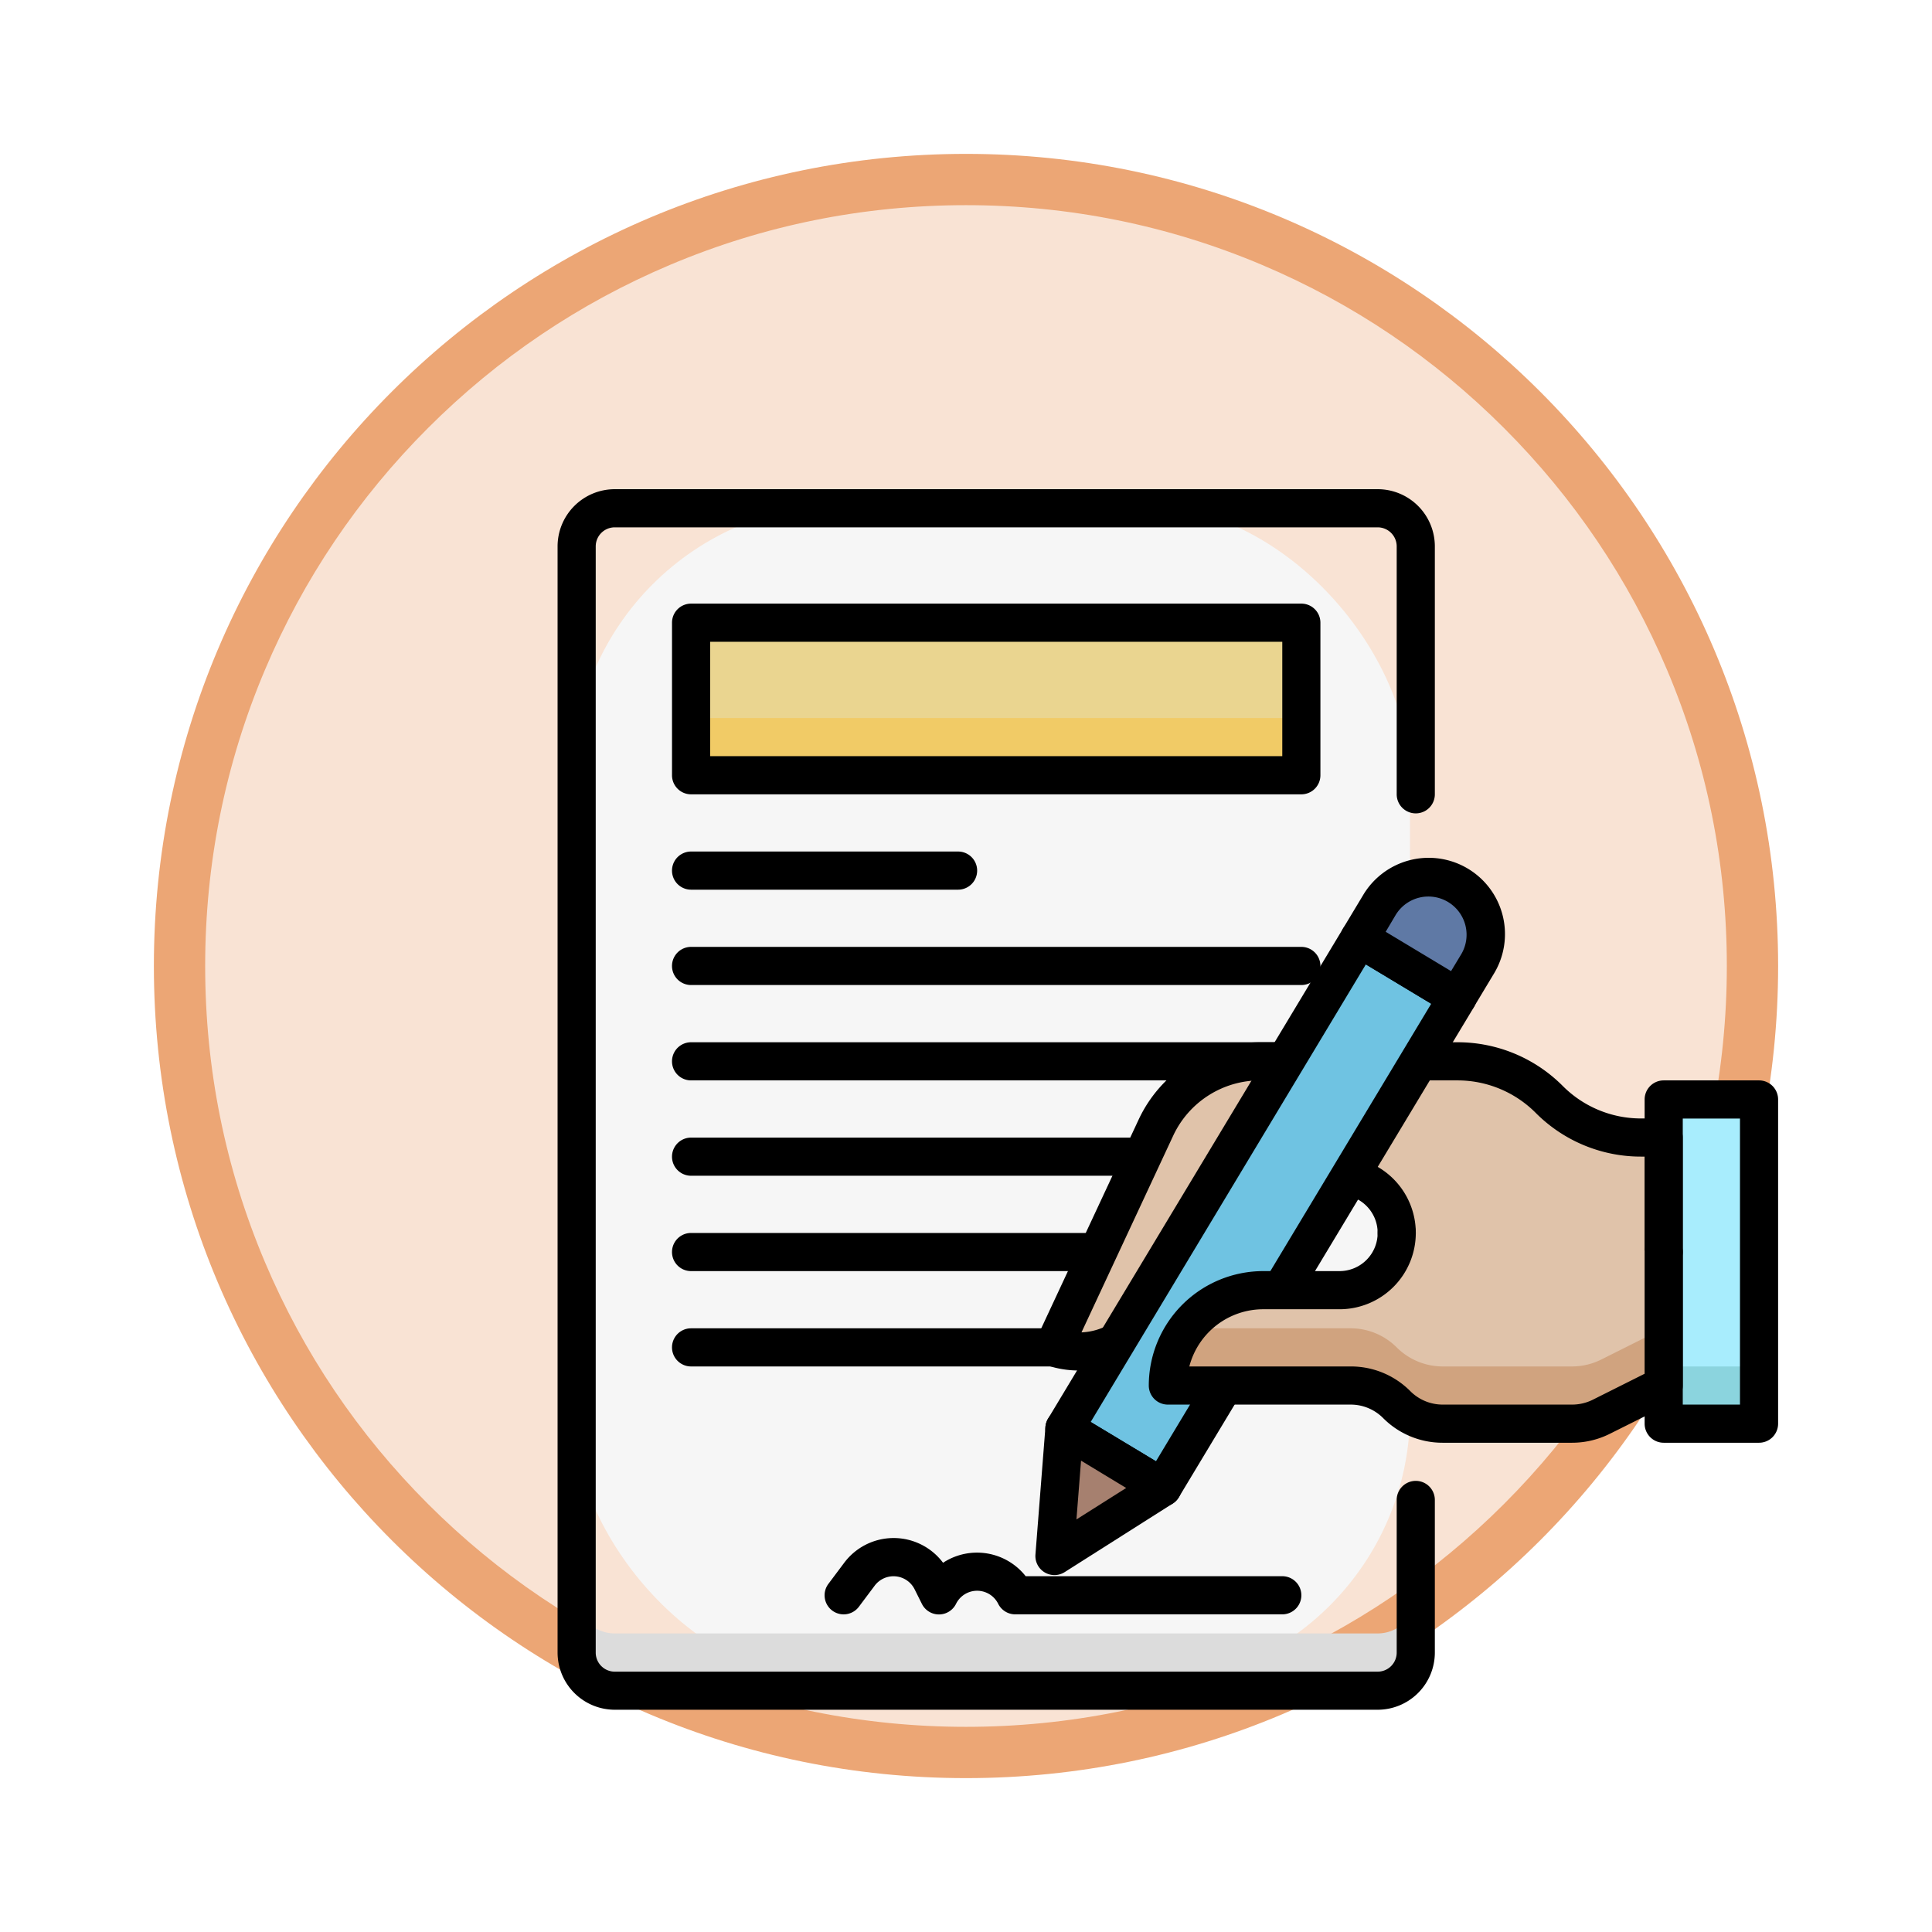 <svg xmlns="http://www.w3.org/2000/svg" xmlns:xlink="http://www.w3.org/1999/xlink" width="113" height="113" viewBox="0 0 113 113">
  <defs>
    <filter id="Trazado_982547" x="0" y="0" width="113" height="113" filterUnits="userSpaceOnUse">
      <feOffset dy="3" input="SourceAlpha"/>
      <feGaussianBlur stdDeviation="3" result="blur"/>
      <feFlood flood-opacity="0.161"/>
      <feComposite operator="in" in2="blur"/>
      <feComposite in="SourceGraphic"/>
    </filter>
  </defs>
  <g id="Grupo_1223004" data-name="Grupo 1223004" transform="translate(-272 -2105.033)">
    <g id="Grupo_1220495" data-name="Grupo 1220495" transform="translate(0 -688.806)">
      <g id="Grupo_1215811" data-name="Grupo 1215811" transform="translate(1.001 -6681.075)">
        <g id="Grupo_1210956" data-name="Grupo 1210956" transform="translate(279.999 9480.914)">
          <g id="Grupo_1209935" data-name="Grupo 1209935">
            <g id="Grupo_1208705" data-name="Grupo 1208705">
              <g id="Grupo_1148633" data-name="Grupo 1148633">
                <g id="Grupo_1148525" data-name="Grupo 1148525">
                  <g transform="matrix(1, 0, 0, 1, -9, -6)" filter="url(#Trazado_982547)">
                    <g id="Trazado_982547-2" data-name="Trazado 982547" transform="translate(9 6)" fill="#f9e3d4">
                      <path d="M 47.5 93.5 C 41.289 93.5 35.265 92.284 29.595 89.886 C 24.118 87.569 19.198 84.252 14.973 80.027 C 10.748 75.802 7.431 70.882 5.114 65.405 C 2.716 59.735 1.5 53.711 1.5 47.5 C 1.5 41.289 2.716 35.265 5.114 29.595 C 7.431 24.118 10.748 19.198 14.973 14.973 C 19.198 10.748 24.118 7.431 29.595 5.114 C 35.265 2.716 41.289 1.5 47.5 1.5 C 53.711 1.5 59.735 2.716 65.405 5.114 C 70.882 7.431 75.802 10.748 80.027 14.973 C 84.252 19.198 87.569 24.118 89.886 29.595 C 92.284 35.265 93.5 41.289 93.5 47.5 C 93.5 53.711 92.284 59.735 89.886 65.405 C 87.569 70.882 84.252 75.802 80.027 80.027 C 75.802 84.252 70.882 87.569 65.405 89.886 C 59.735 92.284 53.711 93.5 47.5 93.5 Z" stroke="none"/>
                      <path d="M 47.5 3 C 41.491 3 35.664 4.176 30.18 6.496 C 24.881 8.737 20.122 11.946 16.034 16.034 C 11.946 20.122 8.737 24.881 6.496 30.18 C 4.176 35.664 3 41.491 3 47.5 C 3 53.509 4.176 59.336 6.496 64.82 C 8.737 70.119 11.946 74.878 16.034 78.966 C 20.122 83.054 24.881 86.263 30.18 88.504 C 35.664 90.824 41.491 92 47.5 92 C 53.509 92 59.336 90.824 64.82 88.504 C 70.119 86.263 74.878 83.054 78.966 78.966 C 83.054 74.878 86.263 70.119 88.504 64.82 C 90.824 59.336 92 53.509 92 47.5 C 92 41.491 90.824 35.664 88.504 30.18 C 86.263 24.881 83.054 20.122 78.966 16.034 C 74.878 11.946 70.119 8.737 64.82 6.496 C 59.336 4.176 53.509 3 47.5 3 M 47.5 0 C 73.734 0 95 21.266 95 47.5 C 95 73.734 73.734 95 47.5 95 C 21.266 95 0 73.734 0 47.5 C 0 21.266 21.266 0 47.5 0 Z" stroke="none" fill="#eca675"/>
                    </g>
                  </g>
                </g>
              </g>
            </g>
          </g>
        </g>
      </g>
    </g>
    <g id="_6._Signature" data-name="6. Signature" transform="translate(304.612 2133.645)">
      <rect id="Rectángulo_421566" data-name="Rectángulo 421566" width="48.983" height="69.102" rx="16" transform="translate(0.875 0.875)" fill="#f6f6f6"/>
      <path id="Trazado_1176965" data-name="Trazado 1176965" d="M54.848,466.231H10.231A2.231,2.231,0,0,1,8,464v3.346a2.231,2.231,0,0,0,2.231,2.231H54.848a2.231,2.231,0,0,0,2.231-2.231V464A2.231,2.231,0,0,1,54.848,466.231Z" transform="translate(-6.885 -399.305)" fill="#dcdcdc"/>
      <path id="Trazado_1176966" data-name="Trazado 1176966" d="M47.964,71.388H3.346A3.346,3.346,0,0,1,0,68.042V3.346A3.346,3.346,0,0,1,3.346,0H47.964A3.346,3.346,0,0,1,51.31,3.346v14.5a1.115,1.115,0,1,1-2.231,0V3.346a1.115,1.115,0,0,0-1.115-1.115H3.346A1.115,1.115,0,0,0,2.231,3.346v64.7a1.115,1.115,0,0,0,1.115,1.115H47.964a1.115,1.115,0,0,0,1.115-1.115V59.118a1.115,1.115,0,0,1,2.231,0v8.923A3.346,3.346,0,0,1,47.964,71.388Z" transform="translate(0 0)"/>
      <path id="Trazado_1176967" data-name="Trazado 1176967" d="M353.115,199.232A1.115,1.115,0,0,1,352,198.117v-29a1.115,1.115,0,1,1,2.231,0v29A1.115,1.115,0,0,1,353.115,199.232Z" transform="translate(-302.921 -144.576)"/>
      <path id="Trazado_1176968" data-name="Trazado 1176968" d="M84.809,194.231H49.115a1.115,1.115,0,0,1,0-2.231H84.809a1.115,1.115,0,1,1,0,2.231Z" transform="translate(-41.307 -165.23)"/>
      <path id="Trazado_1176969" data-name="Trazado 1176969" d="M84.809,234.231H49.115a1.115,1.115,0,0,1,0-2.231H84.809a1.115,1.115,0,0,1,0,2.231Z" transform="translate(-41.307 -199.652)"/>
      <path id="Trazado_1176970" data-name="Trazado 1176970" d="M84.809,274.231H49.115a1.115,1.115,0,1,1,0-2.231H84.809a1.115,1.115,0,1,1,0,2.231Z" transform="translate(-41.307 -234.075)"/>
      <path id="Trazado_1176971" data-name="Trazado 1176971" d="M84.809,314.231H49.115a1.115,1.115,0,1,1,0-2.231H84.809a1.115,1.115,0,1,1,0,2.231Z" transform="translate(-41.307 -268.498)"/>
      <path id="Trazado_1176972" data-name="Trazado 1176972" d="M84.809,354.231H49.115a1.115,1.115,0,1,1,0-2.231H84.809a1.115,1.115,0,1,1,0,2.231Z" transform="translate(-41.307 -302.921)"/>
      <path id="Trazado_1176973" data-name="Trazado 1176973" d="M464,256h5.577v18.962H464Z" transform="translate(-399.305 -220.306)" fill="#a8edfd"/>
      <path id="Trazado_1176974" data-name="Trazado 1176974" d="M464,368h5.577v3.346H464Z" transform="translate(-399.305 -316.69)" fill="#8bd4de"/>
      <path id="Trazado_1176975" data-name="Trazado 1176975" d="M462.693,269.193h-5.577A1.115,1.115,0,0,1,456,268.078V249.115A1.115,1.115,0,0,1,457.115,248h5.577a1.115,1.115,0,0,1,1.115,1.115v18.962A1.115,1.115,0,0,1,462.693,269.193Zm-4.462-2.231h3.346V250.231h-3.346Z" transform="translate(-392.42 -213.421)"/>
      <path id="Trazado_1176976" data-name="Trazado 1176976" d="M214.005,243.862c-6.16,13.2-5.991,12.869-6.005,12.869a4.728,4.728,0,0,0,5.369-1.775l2.586-3.695a10.763,10.763,0,0,1,8.776-4.569,3.346,3.346,0,1,1,0,6.693H220.27a5.577,5.577,0,0,0-5.577,5.577h10.693a3.809,3.809,0,0,1,2.692,1.115,3.809,3.809,0,0,0,2.693,1.116h7.563a3.826,3.826,0,0,0,1.7-.4l3.657-1.829v-14.5h-1.306A7.618,7.618,0,0,1,237,242.231,7.617,7.617,0,0,0,231.615,240H220.07a6.693,6.693,0,0,0-6.065,3.863Z" transform="translate(-178.999 -206.537)" fill="#e0c3aa"/>
      <path id="Trazado_1176977" data-name="Trazado 1176977" d="M200.753,250.905a1.115,1.115,0,0,1-.658-1.534L206.1,236.5a7.837,7.837,0,0,1,7.076-4.5h11.545a8.675,8.675,0,0,1,6.175,2.557,6.454,6.454,0,0,0,4.6,1.9h1.3a1.115,1.115,0,0,1,1.115,1.115v6.693a1.115,1.115,0,0,1-2.231,0v-5.577h-.191a8.675,8.675,0,0,1-6.175-2.557,6.454,6.454,0,0,0-4.6-1.9H213.172a5.6,5.6,0,0,0-5.054,3.218l-5.371,11.52a3.634,3.634,0,0,0,2.814-1.534l2.588-3.7a11.839,11.839,0,0,1,9.689-5.046,4.462,4.462,0,0,1,4.462,4.462,1.115,1.115,0,1,1-2.231,0,2.231,2.231,0,0,0-2.231-2.231,9.6,9.6,0,0,0-7.86,4.092l-2.589,3.7A5.88,5.88,0,0,1,200.753,250.905Z" transform="translate(-172.104 -199.652)"/>
      <path id="Trazado_1176978" data-name="Trazado 1176978" d="M0,0H6.693V33.463H0Z" transform="matrix(0.857, 0.516, -0.516, 0.857, 46.898, 26.283)" fill="#6fc3e2"/>
      <path id="Trazado_1176979" data-name="Trazado 1176979" d="M210.892,214.57l-5.735-3.451a1.115,1.115,0,0,1-.381-1.534l17.254-28.668a1.115,1.115,0,0,1,1.534-.381l5.735,3.451a1.115,1.115,0,0,1,.381,1.534l-17.259,28.668A1.115,1.115,0,0,1,210.892,214.57Zm-3.625-4.787,3.816,2.3,16.1-26.761-3.823-2.3Z" transform="translate(-176.086 -155.226)"/>
      <path id="Trazado_1176980" data-name="Trazado 1176980" d="M209.023,394.01l-.583,7.461,6.318-4.01Z" transform="translate(-179.377 -339.073)" fill="#a6806f"/>
      <path id="Trazado_1176981" data-name="Trazado 1176981" d="M200.439,394.5l.584-7.459a1.115,1.115,0,0,1,1.687-.869l5.735,3.451a1.115,1.115,0,0,1,.022,1.9l-6.319,4.009a1.115,1.115,0,0,1-1.709-1.029Zm2.667-5.487-.269,3.437,2.91-1.839Z" transform="translate(-172.489 -332.193)"/>
      <path id="Trazado_1176982" data-name="Trazado 1176982" d="M269.385,312a3.346,3.346,0,0,1-3.346,3.346h-4.462A5.577,5.577,0,0,0,256,320.923h10.693a3.809,3.809,0,0,1,2.692,1.115,3.809,3.809,0,0,0,2.693,1.116h7.563a3.826,3.826,0,0,0,1.7-.4L285,320.923v-7.808" transform="translate(-220.306 -268.498)" fill="#e0c3aa"/>
      <path id="Trazado_1176983" data-name="Trazado 1176983" d="M279.64,354.231h-7.563a3.809,3.809,0,0,1-2.692-1.115A3.809,3.809,0,0,0,266.693,352h-9.577A5.558,5.558,0,0,0,256,355.346h10.693a3.809,3.809,0,0,1,2.692,1.115,3.809,3.809,0,0,0,2.693,1.116h7.563a3.826,3.826,0,0,0,1.7-.4L285,355.346V352l-3.657,1.829A3.826,3.826,0,0,1,279.64,354.231Z" transform="translate(-220.306 -302.921)" fill="#d0a37f"/>
      <path id="Trazado_1176984" data-name="Trazado 1176984" d="M272.756,317.385h-7.563a4.891,4.891,0,0,1-3.486-1.442,2.67,2.67,0,0,0-1.9-.789H249.115A1.115,1.115,0,0,1,248,314.039a6.7,6.7,0,0,1,6.693-6.693h4.462a2.231,2.231,0,0,0,2.231-2.231,1.115,1.115,0,1,1,2.231,0,4.462,4.462,0,0,1-4.462,4.462h-4.462a4.47,4.47,0,0,0-4.322,3.346h9.437a4.891,4.891,0,0,1,3.486,1.442,2.67,2.67,0,0,0,1.9.789h7.563a2.717,2.717,0,0,0,1.2-.279L277,313.35v-7.119a1.115,1.115,0,0,1,2.231,0v7.808a1.115,1.115,0,0,1-.616,1l-3.659,1.828A4.94,4.94,0,0,1,272.756,317.385Z" transform="translate(-213.421 -261.613)"/>
      <path id="Trazado_1176985" data-name="Trazado 1176985" d="M342.113,163.519a3.346,3.346,0,0,0-4.593,1.142l-1.15,1.912,5.735,3.451,1.15-1.912A3.346,3.346,0,0,0,342.113,163.519Z" transform="translate(-289.47 -140.307)" fill="#5f79a5"/>
      <path id="Trazado_1176986" data-name="Trazado 1176986" d="M334.642,164.091l-5.735-3.451a1.115,1.115,0,0,1-.381-1.534l1.15-1.912a4.462,4.462,0,1,1,7.646,4.6l-1.15,1.912A1.115,1.115,0,0,1,334.642,164.091Zm-3.625-4.787,3.823,2.3.576-.955a2.235,2.235,0,1,0-3.829-2.306Z" transform="translate(-282.582 -133.417)"/>
      <path id="Trazado_1176987" data-name="Trazado 1176987" d="M113.124,444.45a1.115,1.115,0,0,1-.891-1.785l.924-1.233a3.611,3.611,0,0,1,5.781,0,3.625,3.625,0,0,1,4.833.786h15.008a1.115,1.115,0,1,1,0,2.231H123.163a1.115,1.115,0,0,1-1-.616,1.376,1.376,0,0,0-2.465,0,1.115,1.115,0,0,1-2,0l-.425-.852a1.378,1.378,0,0,0-2.341-.2l-.924,1.233A1.115,1.115,0,0,1,113.124,444.45Z" transform="translate(-96.392 -378.64)"/>
      <path id="Trazado_1176988" data-name="Trazado 1176988" d="M56,56H91.694v8.923H56Z" transform="translate(-48.192 -48.192)" fill="#ead590"/>
      <path id="Trazado_1176989" data-name="Trazado 1176989" d="M56,96H91.694v3.346H56Z" transform="translate(-48.192 -82.615)" fill="#f1cb66"/>
      <path id="Trazado_1176990" data-name="Trazado 1176990" d="M84.809,59.154H49.115A1.115,1.115,0,0,1,48,58.039V49.115A1.115,1.115,0,0,1,49.115,48H84.809a1.115,1.115,0,0,1,1.115,1.115v8.923A1.115,1.115,0,0,1,84.809,59.154ZM50.231,56.923H83.694V50.231H50.231Z" transform="translate(-41.307 -41.307)"/>
      <path id="Trazado_1176991" data-name="Trazado 1176991" d="M64.732,154.231H49.115a1.115,1.115,0,0,1,0-2.231H64.732a1.115,1.115,0,0,1,0,2.231Z" transform="translate(-41.307 -130.807)"/>
    </g>
  </g>
</svg>
